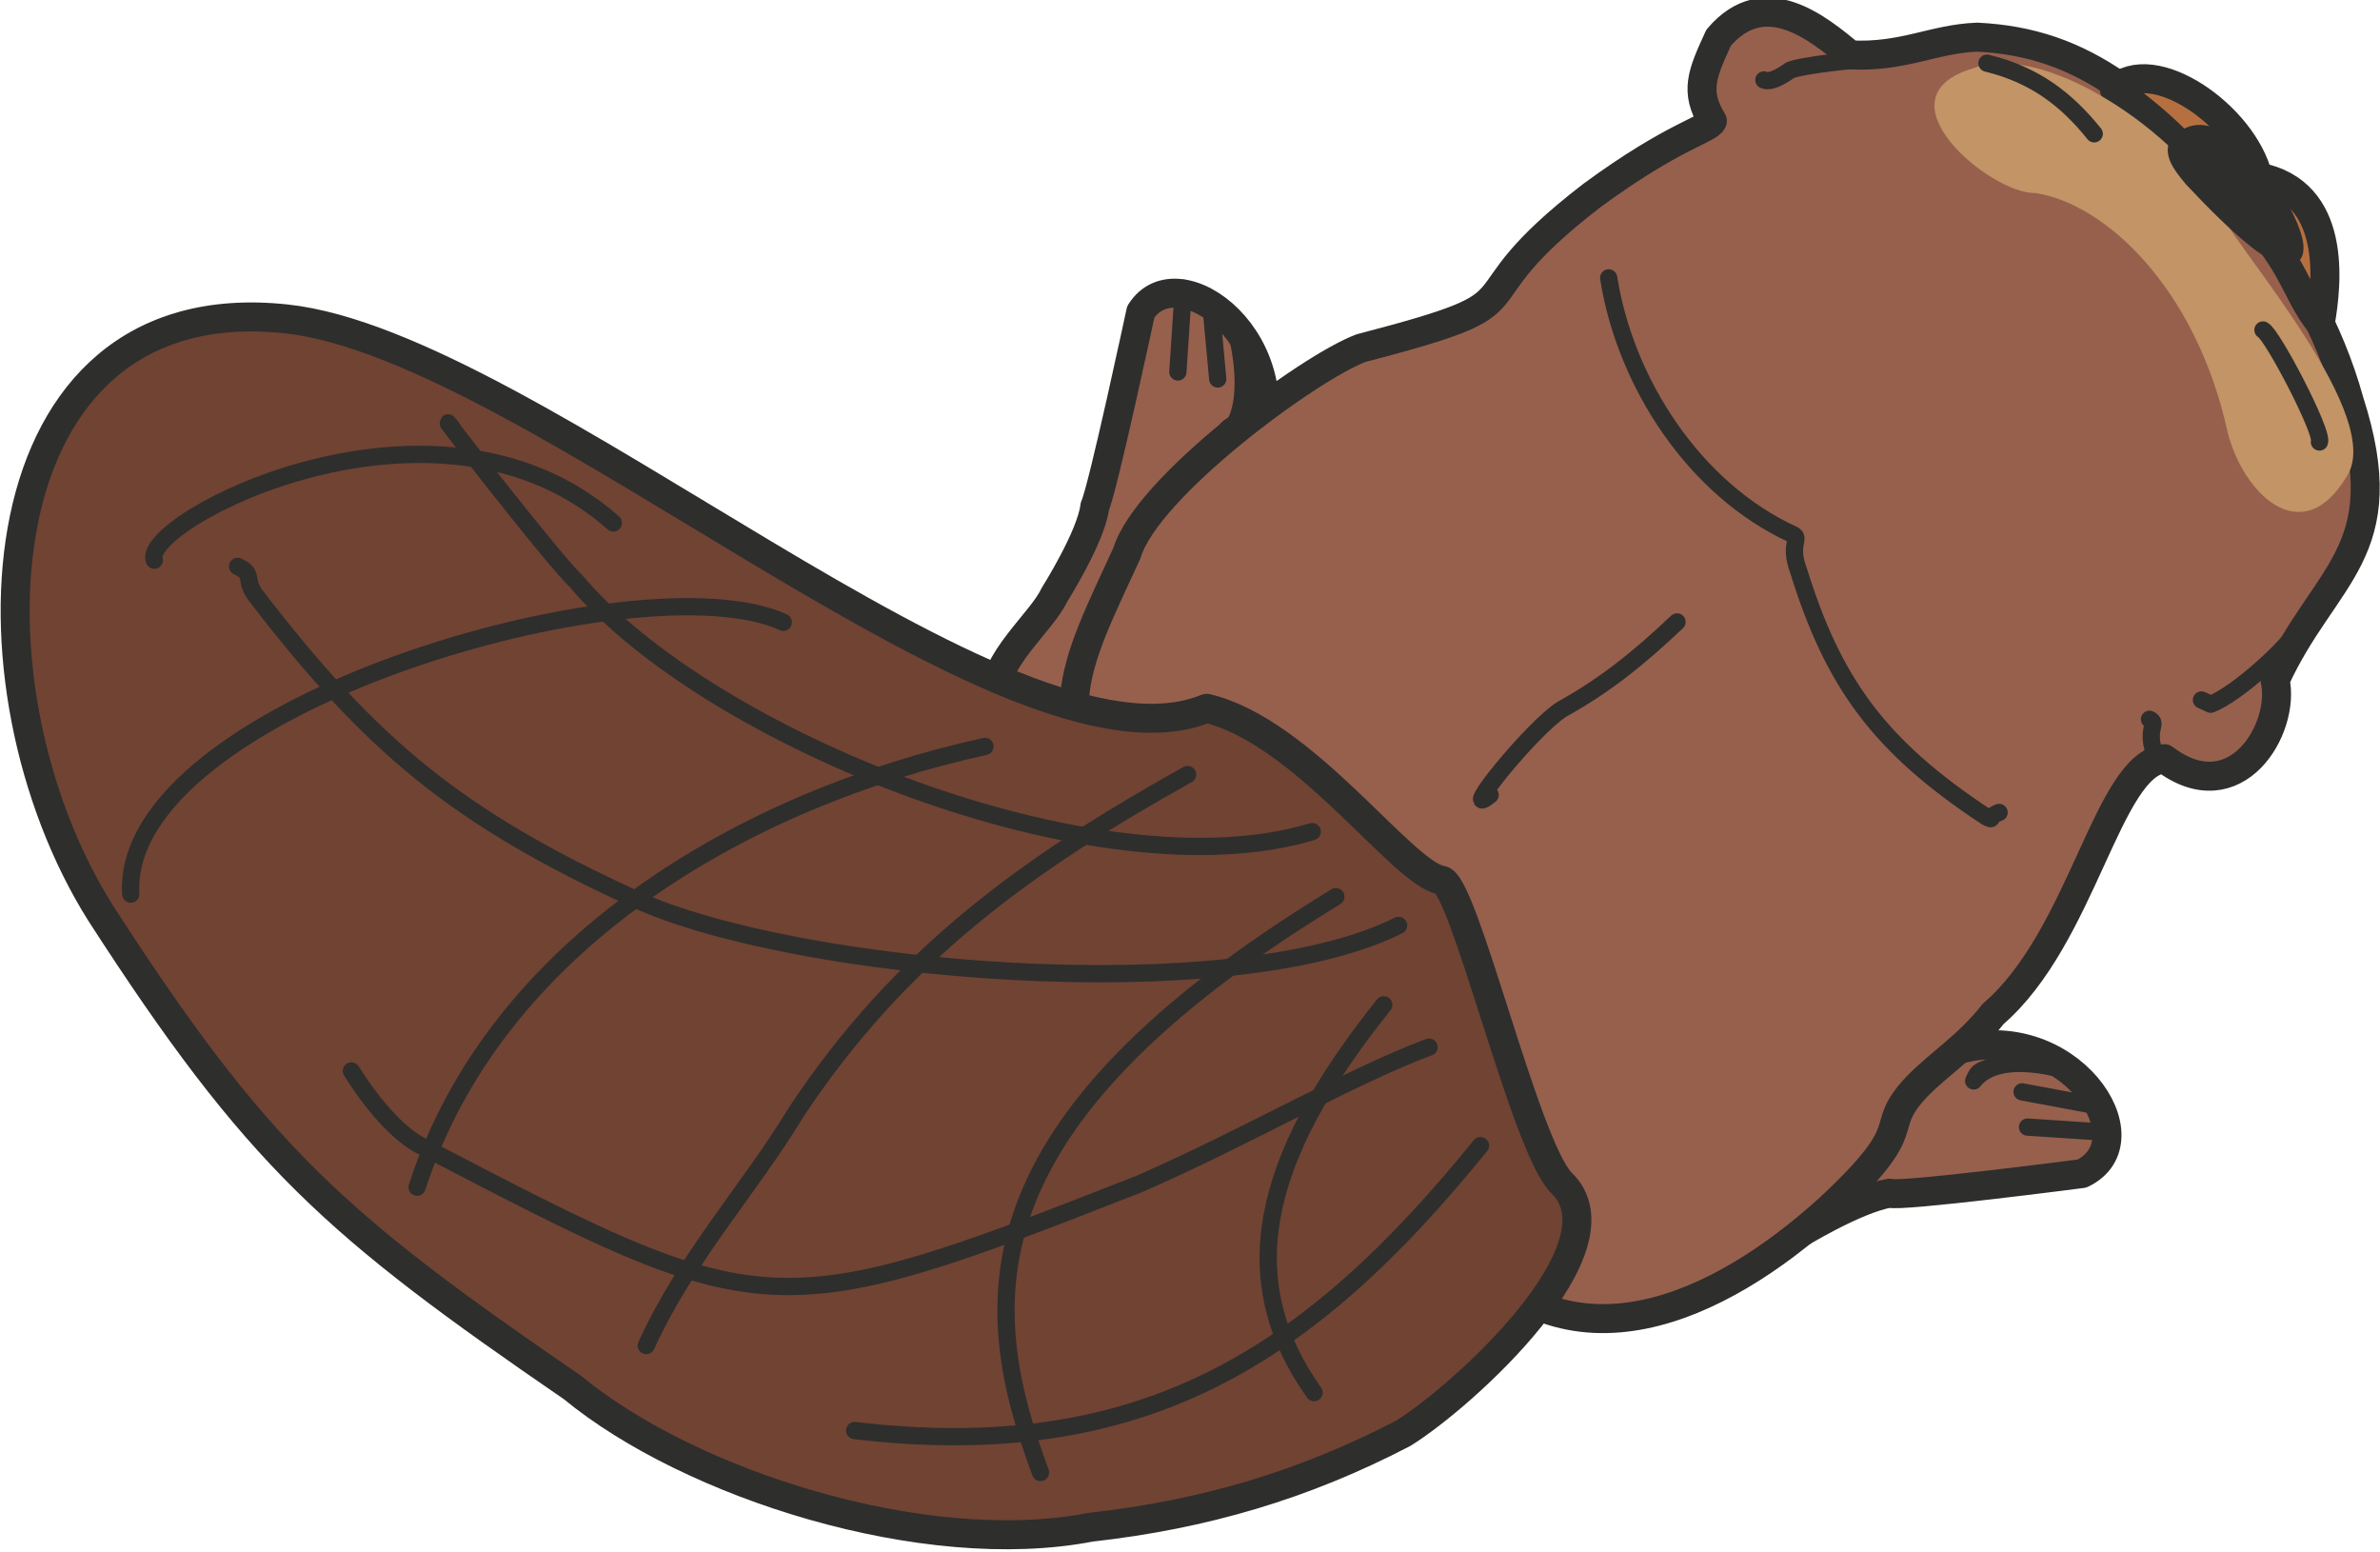 <?xml version="1.0" encoding="UTF-8" standalone="no"?>
<svg
   xmlns:dc="http://purl.org/dc/elements/1.1/"
   xmlns:cc="http://creativecommons.org/ns#"
   xmlns:rdf="http://www.w3.org/1999/02/22-rdf-syntax-ns#"
   xmlns:svg="http://www.w3.org/2000/svg"
   xmlns="http://www.w3.org/2000/svg"
   xmlns:sodipodi="http://sodipodi.sourceforge.net/DTD/sodipodi-0.dtd"
   xmlns:inkscape="http://www.inkscape.org/namespaces/inkscape"
   sodipodi:docname="2018-LT-04_beaver1.svg"
   inkscape:version="1.0 (4035a4fb49, 2020-05-01)"
   id="svg1055"
   version="1.1"
   viewBox="0 0 25.03 16.32"
   height="16.32mm"
   width="25.03mm">
  <defs
     id="defs1049" />
  <sodipodi:namedview
     inkscape:window-maximized="1"
     inkscape:window-y="222"
     inkscape:window-x="-8"
     inkscape:window-height="987"
     inkscape:window-width="1680"
     fit-margin-bottom="0"
     fit-margin-right="0"
     fit-margin-left="0"
     fit-margin-top="0"
     showgrid="false"
     inkscape:document-rotation="0"
     inkscape:current-layer="layer1"
     inkscape:document-units="mm"
     inkscape:cy="430.84118"
     inkscape:cx="270.15753"
     inkscape:zoom="0.35"
     inkscape:pageshadow="2"
     inkscape:pageopacity="0.0"
     borderopacity="1.0"
     bordercolor="#666666"
     pagecolor="#ffffff"
     id="base" />
  <g
     transform="translate(-34.354,-34.173)"
     id="layer1"
     inkscape:groupmode="layer"
     inkscape:label="Ebene 1">
    <g
       id="g1838"
       transform="matrix(0.354,0.162,-0.162,0.354,50.264,-6.232)">
      <path
         inkscape:connector-curvature="0"
         style="fill:#96604d;fill-opacity:1;fill-rule:evenodd;stroke:#2e2e2d;stroke-width:0.783px;stroke-linecap:round;stroke-linejoin:round;stroke-miterlimit:4;stroke-dasharray:none;stroke-opacity:1"
         d="m 61.62,123.933 c 1.058,-0.254 1.863,-2.117 2.392,-2.371 0,0 1.058,-1.587 1.841,-2.117 0.275,0 4.508,-2.646 4.508,-2.646 1.312,-1.587 -2.117,-3.704 -4.508,-1.587 -1.058,1.058 -0.529,-0.275 -1.587,1.587 -0.254,0.254 -2.117,1.841 -2.371,2.9 -0.275,0.529 -2.117,3.704 -0.275,3.979 z"
         id="path1694" />
      <path
         inkscape:connector-curvature="0"
         style="fill:none;stroke:#2e2e2d;stroke-width:0.466px;stroke-linecap:round;stroke-linejoin:round;stroke-miterlimit:4;stroke-dasharray:none;stroke-opacity:1"
         d="m 69.304,114.408 c -0.529,0 -2.392,0.275 -2.646,1.333 0,-0.275 0,-0.275 0.254,-0.529"
         id="path1696" />
      <path
         inkscape:connector-curvature="0"
         style="fill:none;stroke:#2e2e2d;stroke-width:0.466px;stroke-linecap:round;stroke-linejoin:round;stroke-miterlimit:4;stroke-dasharray:none;stroke-opacity:1"
         d="m 70.087,114.937 -2.117,0.529"
         id="path1698" />
      <path
         inkscape:connector-curvature="0"
         style="fill:none;stroke:#2e2e2d;stroke-width:0.466px;stroke-linecap:round;stroke-linejoin:round;stroke-miterlimit:4;stroke-dasharray:none;stroke-opacity:1"
         d="m 70.616,115.466 -2.117,0.804"
         id="path1700" />
      <path
         inkscape:connector-curvature="0"
         style="fill:#96604d;fill-opacity:1;fill-rule:evenodd;stroke:#2e2e2d;stroke-width:0.783px;stroke-linecap:round;stroke-linejoin:round;stroke-miterlimit:4;stroke-dasharray:none;stroke-opacity:1"
         d="m 38.337,117.329 c -0.529,-0.804 0.275,-2.392 0.275,-3.175 0,0 0.254,-1.863 0,-2.646 0,-0.529 -1.058,-5.292 -1.058,-5.292 0.254,-1.863 4.233,-1.058 4.487,2.371 0,1.333 0.275,0.275 -0.254,2.117 0,0.529 0,2.921 -0.529,3.704 -0.275,0.529 -1.058,3.979 -2.646,2.921 z"
         id="path1702" />
      <path
         inkscape:connector-curvature="0"
         style="fill:none;stroke:#2e2e2d;stroke-width:0.466px;stroke-linecap:round;stroke-linejoin:round;stroke-miterlimit:4;stroke-dasharray:none;stroke-opacity:1"
         d="m 39.925,105.412 c 0.529,0.529 1.587,2.117 1.058,2.921 0,-0.275 0,-0.275 0.275,-0.529"
         id="path1704" />
      <path
         inkscape:connector-curvature="0"
         style="fill:none;stroke:#2e2e2d;stroke-width:0.466px;stroke-linecap:round;stroke-linejoin:round;stroke-miterlimit:4;stroke-dasharray:none;stroke-opacity:1"
         d="m 39.141,105.158 1.058,1.841"
         id="path1706" />
      <path
         inkscape:connector-curvature="0"
         style="fill:none;stroke:#2e2e2d;stroke-width:0.466px;stroke-linecap:round;stroke-linejoin:round;stroke-miterlimit:4;stroke-dasharray:none;stroke-opacity:1"
         d="m 38.337,105.158 0.804,2.117"
         id="path1708" />
      <path
         inkscape:connector-curvature="0"
         style="fill:#96604d;fill-opacity:1;fill-rule:evenodd;stroke:#2e2e2d;stroke-width:0.783px;stroke-linecap:round;stroke-linejoin:round;stroke-miterlimit:4;stroke-dasharray:none;stroke-opacity:1"
         d="m 67.716,105.687 c -1.333,0.783 0,5.292 -1.333,8.191 -0.254,1.058 -0.783,1.863 -1.058,2.646 -0.529,1.587 0.529,0.804 -0.783,3.979 -1.587,3.704 -4.508,7.133 -8.742,5.016 -3.429,-1.587 -10.837,-3.429 -12.425,-6.35 -3.704,-1.587 -3.45,-3.429 -3.45,-6.879 -0.254,-1.841 2.392,-6.604 3.45,-7.662 4.233,-3.45 1.587,-1.863 3.958,-6.35 1.333,-2.392 2.117,-2.921 2.117,-3.175 -0.783,-0.529 -0.783,-1.058 -0.783,-2.117 0.529,-1.863 2.371,-1.333 3.429,-1.058 1.333,-0.529 1.863,-1.333 2.921,-1.863 2.646,-1.058 5.016,-0.529 9.25,1.587 1.058,0.529 2.646,1.587 3.979,3.175 2.9,3.175 1.312,4.508 1.312,7.683 0.804,1.058 0.529,3.704 -1.841,3.175 z"
         id="path1716" />
      <path
         inkscape:connector-curvature="0"
         style="fill:#b67040;fill-opacity:1;fill-rule:evenodd;stroke:#2e2e2d;stroke-width:0.783px;stroke-linecap:round;stroke-linejoin:round;stroke-miterlimit:4;stroke-dasharray:none;stroke-opacity:1"
         d="m 58.974,89.812 c 0.529,-1.333 3.45,-0.804 4.508,0.529 2.117,-0.529 2.9,1.841 3.175,2.9 -1.058,-0.529 -1.333,-1.312 -3.704,-2.117 -1.863,-0.783 -2.646,-1.058 -3.979,-1.312 z"
         id="path1718" />
      <path
         inkscape:connector-curvature="0"
         style="fill:none;stroke:#2e2e2d;stroke-width:0.466px;stroke-linecap:round;stroke-linejoin:round;stroke-miterlimit:4;stroke-dasharray:none;stroke-opacity:1"
         d="m 67.441,105.687 c -0.529,-0.529 -0.254,-0.804 -0.529,-0.804"
         id="path1720" />
      <path
         inkscape:connector-curvature="0"
         style="fill:none;stroke:#2e2e2d;stroke-width:0.466px;stroke-linecap:round;stroke-linejoin:round;stroke-miterlimit:4;stroke-dasharray:none;stroke-opacity:1"
         d="m 69.558,100.925 c 0,0.529 -0.783,2.371 -1.312,2.9 h -0.275"
         id="path1722" />
      <path
         inkscape:connector-curvature="0"
         style="fill:none;stroke:#2e2e2d;stroke-width:0.466px;stroke-linecap:round;stroke-linejoin:round;stroke-miterlimit:4;stroke-dasharray:none;stroke-opacity:1"
         d="m 52.9,91.654 c -0.529,0.275 -1.863,1.058 -2.117,1.333 0,0 -0.275,0.529 -0.529,0.529"
         id="path1724" />
      <path
         inkscape:connector-curvature="0"
         style="fill:none;stroke:#2e2e2d;stroke-width:0.466px;stroke-linecap:round;stroke-linejoin:round;stroke-miterlimit:4;stroke-dasharray:none;stroke-opacity:1"
         d="m 48.666,100.121 c 1.587,2.392 4.487,4.233 7.408,4.233 0.254,0 0,0.275 0.529,0.804 2.117,2.371 3.958,3.429 7.408,3.958 0.254,0 0,0 0.254,-0.254"
         id="path1726" />
      <path
         inkscape:connector-curvature="0"
         style="fill:#c29466;fill-opacity:1;fill-rule:evenodd;stroke:none;stroke-width:0.265"
         d="m 55.27,90.871 c -2.117,1.841 1.863,2.9 2.921,2.371 1.841,-0.529 5.016,0.529 7.408,3.704 1.058,1.333 3.175,2.117 3.429,-0.254 0.275,-1.863 -5.016,-4.233 -6.075,-5.038 -1.333,-1.312 -6.096,-2.371 -7.683,-0.783 z"
         id="path1728" />
      <path
         inkscape:connector-curvature="0"
         style="fill:none;stroke:#2e2e2d;stroke-width:0.466px;stroke-linecap:round;stroke-linejoin:round;stroke-miterlimit:4;stroke-dasharray:none;stroke-opacity:1"
         d="m 65.324,94.046 c 0.275,0 2.646,1.841 2.646,2.117"
         id="path1730" />
      <path
         inkscape:connector-curvature="0"
         style="fill:none;stroke:#2e2e2d;stroke-width:0.466px;stroke-linecap:round;stroke-linejoin:round;stroke-miterlimit:4;stroke-dasharray:none;stroke-opacity:1"
         d="M 58.974,91.125 C 57.916,90.596 56.858,90.342 55.545,90.596"
         id="path1732" />
      <path
         inkscape:connector-curvature="0"
         style="fill:#2e2e2d;fill-opacity:1;fill-rule:evenodd;stroke:#2e2e2d;stroke-width:0.466px;stroke-linecap:round;stroke-linejoin:round;stroke-miterlimit:4;stroke-dasharray:none;stroke-opacity:1"
         d="m 61.366,90.066 c 1.312,-1.312 7.662,3.979 0.529,1.058 -0.529,-0.254 -1.058,-0.529 -0.529,-1.058 z"
         id="path1734" />
      <path
         inkscape:connector-curvature="0"
         style="fill:#704333;fill-opacity:1;fill-rule:evenodd;stroke:#2e2e2d;stroke-width:0.783px;stroke-linecap:round;stroke-linejoin:round;stroke-miterlimit:4;stroke-dasharray:none;stroke-opacity:1"
         d="m 43.629,115.212 c 2.646,-0.529 6.625,1.841 7.683,1.587 0.529,-0.275 5.016,5.546 6.35,6.075 2.371,0.804 0,6.35 -1.058,7.937 -1.863,2.392 -3.979,4.233 -6.625,5.821 -3.704,2.646 -10.308,3.45 -14.287,2.392 -7.662,-1.333 -10.308,-2.117 -16.933,-6.35 -6.075,-3.979 -10.054,-14.033 -2.117,-16.679 6.35,-2.117 23.029,3.45 26.987,-0.783 z"
         id="path1736" />
      <path
         inkscape:connector-curvature="0"
         style="fill:none;stroke:#2e2e2d;stroke-width:0.466px;stroke-linecap:round;stroke-linejoin:round;stroke-miterlimit:4;stroke-dasharray:none;stroke-opacity:1"
         d="m 50.783,118.387 c -3.175,3.958 -14.287,7.937 -19.05,7.937 -5.292,0 -8.213,-0.804 -12.7,-3.175 -0.529,-0.275 -0.275,-0.529 -0.804,-0.529"
         id="path1738" />
      <path
         inkscape:connector-curvature="0"
         style="fill:none;stroke:#2e2e2d;stroke-width:0.466px;stroke-linecap:round;stroke-linejoin:round;stroke-miterlimit:4;stroke-dasharray:none;stroke-opacity:1"
         d="m 47.608,117.054 c -4.508,3.979 -15.875,4.508 -20.913,2.117 -0.783,-0.254 -5.821,-2.9 -4.762,-2.371"
         id="path1740" />
      <path
         inkscape:connector-curvature="0"
         style="fill:none;stroke:#2e2e2d;stroke-width:0.466px;stroke-linecap:round;stroke-linejoin:round;stroke-miterlimit:4;stroke-dasharray:none;stroke-opacity:1"
         d="m 52.9,121.033 c -1.587,1.587 -3.45,4.233 -5.567,6.604 -7.408,7.683 -7.662,7.683 -17.992,7.154 -0.783,0 -1.841,-0.529 -2.646,-1.058"
         id="path1742" />
      <path
         inkscape:connector-curvature="0"
         style="fill:none;stroke:#2e2e2d;stroke-width:0.466px;stroke-linecap:round;stroke-linejoin:round;stroke-miterlimit:4;stroke-dasharray:none;stroke-opacity:1"
         d="m 55.27,122.875 c -1.841,7.154 -4.762,11.642 -12.171,14.033"
         id="path1744" />
      <path
         inkscape:connector-curvature="0"
         style="fill:none;stroke:#2e2e2d;stroke-width:0.466px;stroke-linecap:round;stroke-linejoin:round;stroke-miterlimit:4;stroke-dasharray:none;stroke-opacity:1"
         d="m 43.904,117.054 c -2.921,3.979 -5.038,7.683 -5.821,12.7 -0.275,2.392 -1.058,4.762 -1.058,7.408"
         id="path1746" />
      <path
         inkscape:connector-curvature="0"
         style="fill:none;stroke:#2e2e2d;stroke-width:0.466px;stroke-linecap:round;stroke-linejoin:round;stroke-miterlimit:4;stroke-dasharray:none;stroke-opacity:1"
         d="m 38.612,118.641 c -5.292,3.979 -9.8,10.329 -8.996,17.208"
         id="path1748" />
      <path
         inkscape:connector-curvature="0"
         style="fill:none;stroke:#2e2e2d;stroke-width:0.466px;stroke-linecap:round;stroke-linejoin:round;stroke-miterlimit:4;stroke-dasharray:none;stroke-opacity:1"
         d="m 32.262,117.858 c -4.233,0 -15.346,9.525 -12.975,14.012"
         id="path1750" />
      <path
         inkscape:connector-curvature="0"
         style="fill:none;stroke:#2e2e2d;stroke-width:0.466px;stroke-linecap:round;stroke-linejoin:round;stroke-miterlimit:4;stroke-dasharray:none;stroke-opacity:1"
         d="m 48.92,118.387 c -6.604,9.779 -4.233,14.012 -0.783,17.462"
         id="path1752" />
      <path
         inkscape:connector-curvature="0"
         style="fill:none;stroke:#2e2e2d;stroke-width:0.466px;stroke-linecap:round;stroke-linejoin:round;stroke-miterlimit:4;stroke-dasharray:none;stroke-opacity:1"
         d="m 51.312,120.504 c -1.333,5.292 -0.529,8.467 2.646,10.308"
         id="path1754" />
      <path
         inkscape:connector-curvature="0"
         style="fill:none;stroke:#2e2e2d;stroke-width:0.466px;stroke-linecap:round;stroke-linejoin:round;stroke-miterlimit:4;stroke-dasharray:none;stroke-opacity:1"
         d="m 26.971,117.329 c -6.096,-1.863 -11.642,5.292 -10.858,6.075"
         id="path1756" />
      <path
         inkscape:connector-curvature="0"
         style="fill:none;stroke:#2e2e2d;stroke-width:0.466px;stroke-linecap:round;stroke-linejoin:round;stroke-miterlimit:4;stroke-dasharray:none;stroke-opacity:1"
         d="m 54.212,107.804 c -0.529,1.312 -1.058,2.371 -1.841,3.429 -0.529,0.804 -1.333,3.979 -0.804,2.921"
         id="path1758" />
    </g>
  </g>
</svg>
